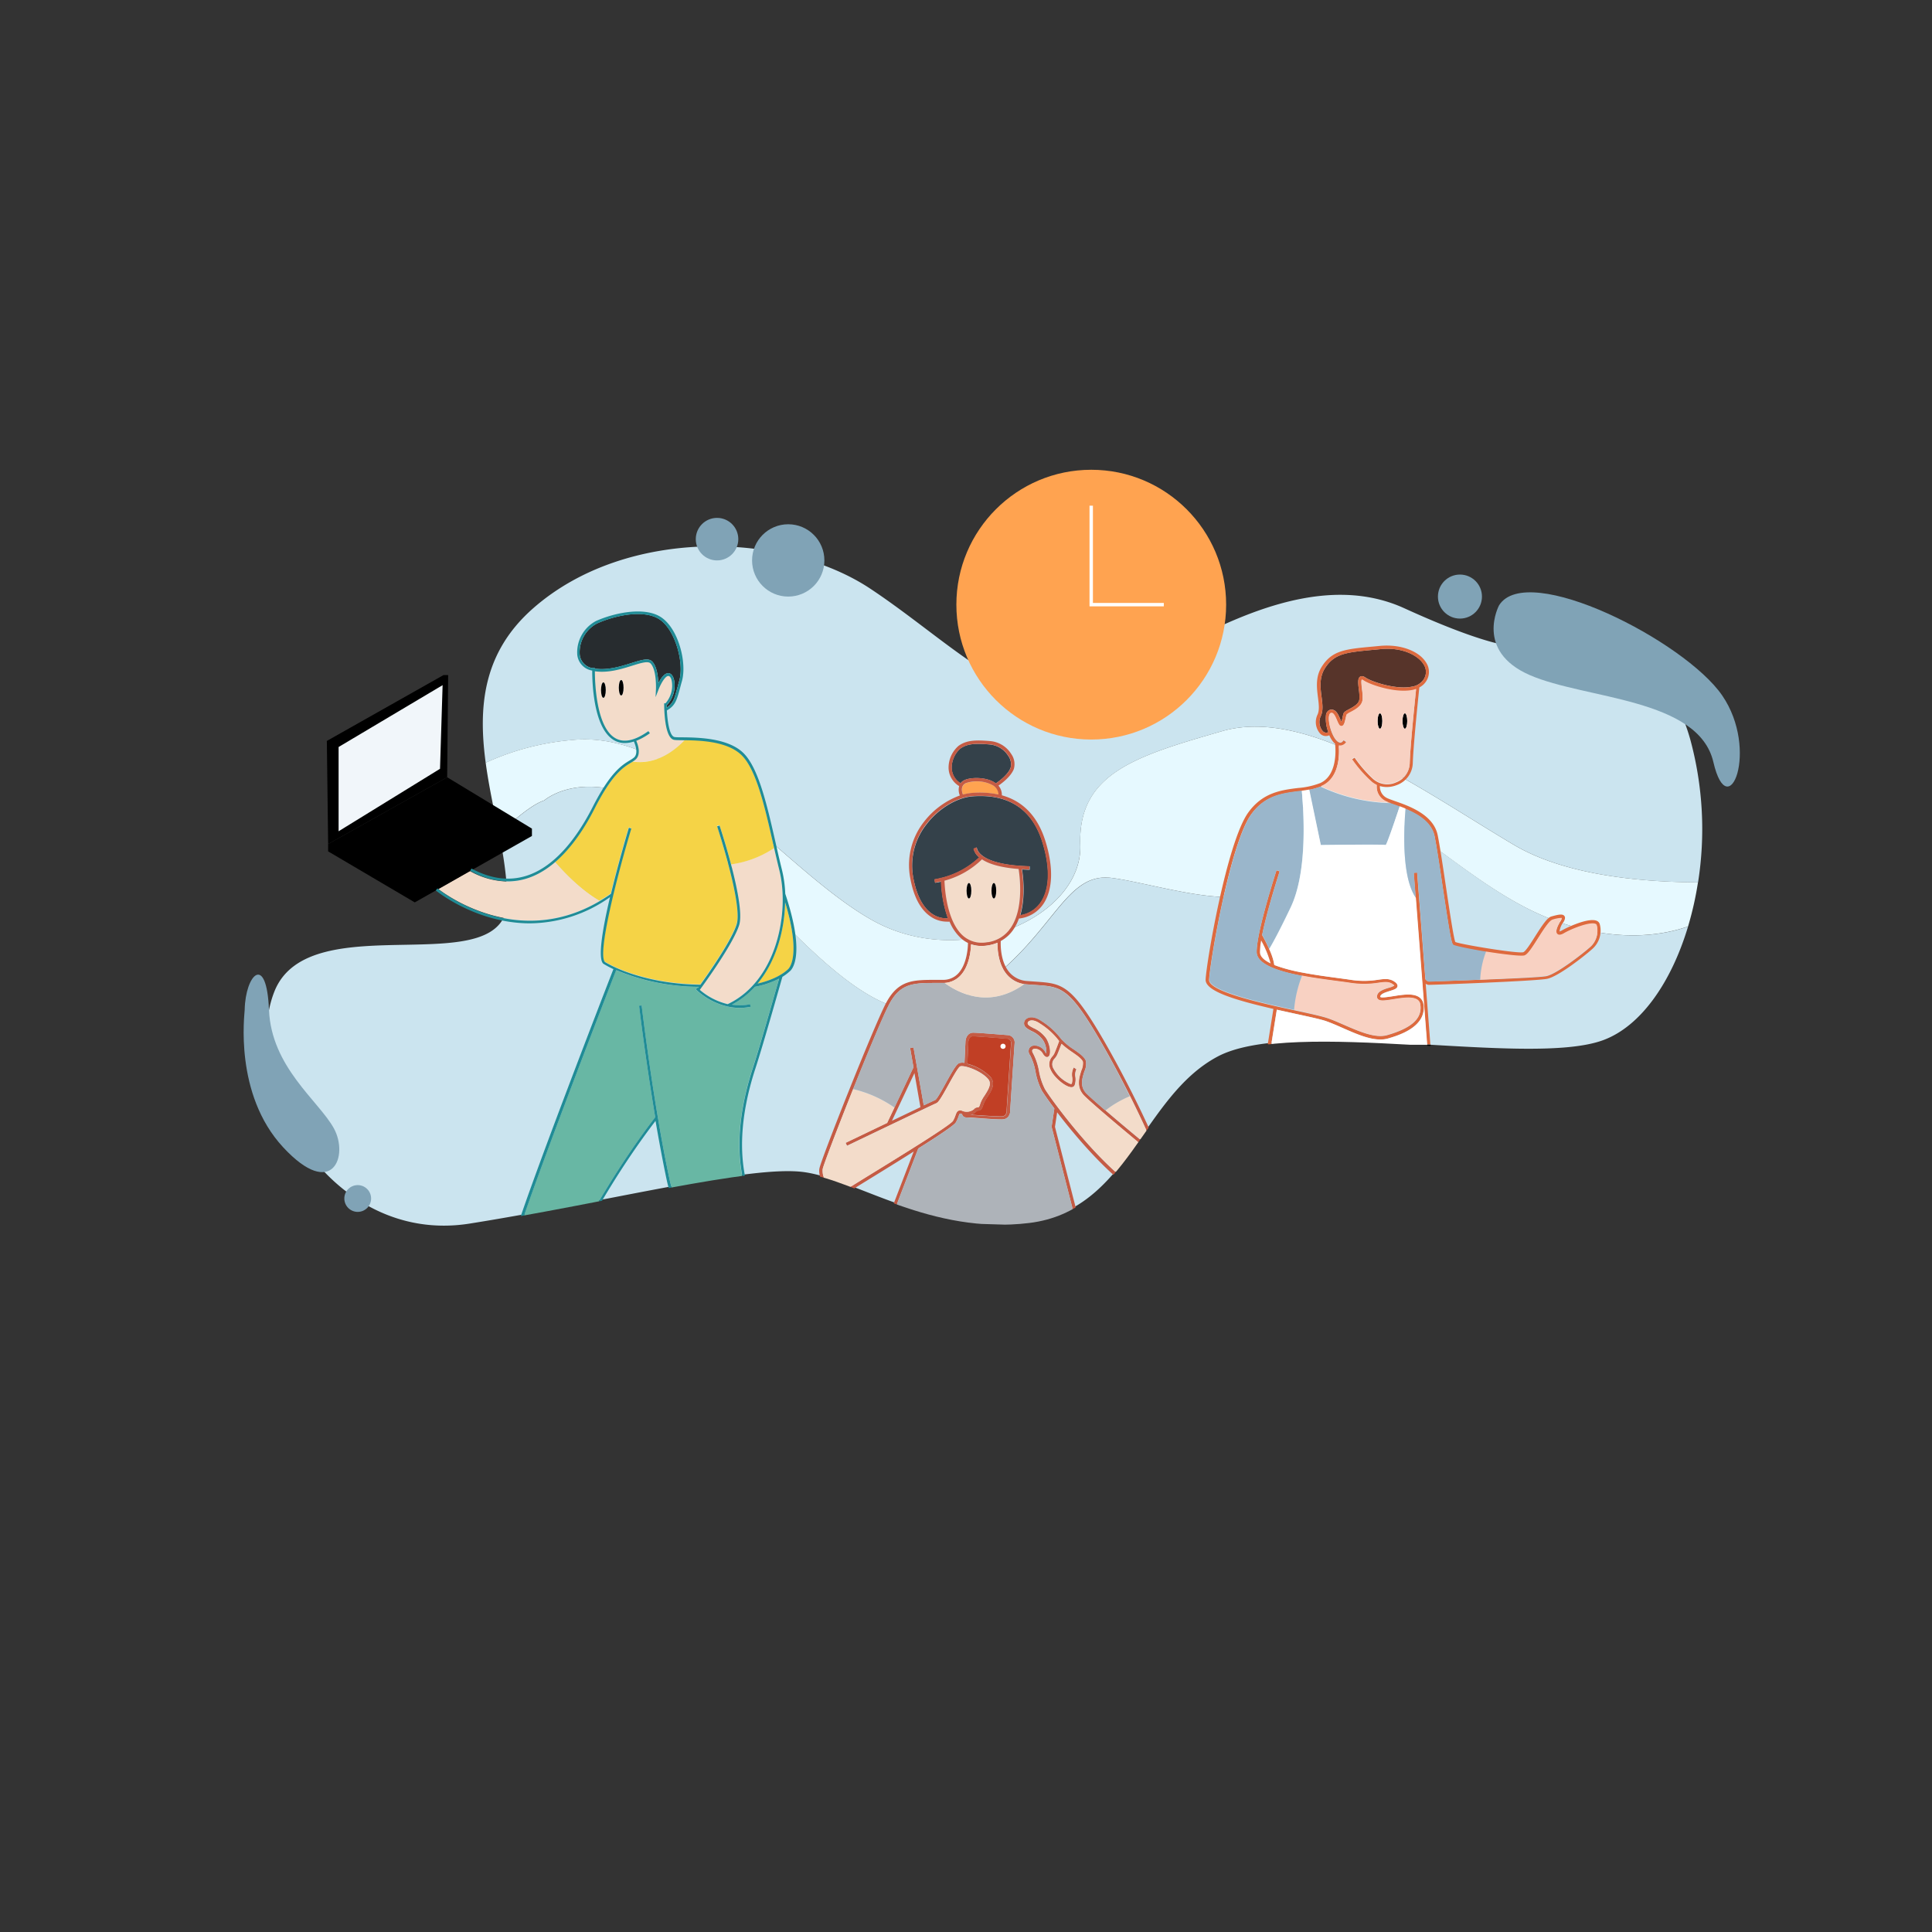 <svg id="Layer_1" data-name="Layer 1" xmlns="http://www.w3.org/2000/svg" xmlns:xlink="http://www.w3.org/1999/xlink" viewBox="0 0 566.93 566.93"><rect x="0" y="0" width="566.93" height="566.93" fill="#333333" stroke="none"/><defs><style>.cls-1,.cls-25{fill:none;}.cls-2{opacity:0.35;}.cls-3{clip-path:url(#clip-path);}.cls-4{fill:#ff7900;}.cls-5{fill:#cbe4ef;}.cls-6{fill:#e6f9ff;}.cls-7{fill:#f3dcca;}.cls-8{fill:#f5d346;}.cls-9{fill:#80a3b6;}.cls-10{clip-path:url(#clip-path-2);}.cls-11{fill:#f1f6fa;}.cls-12{fill:#68b7a4;}.cls-13{fill:#fff;}.cls-14{fill:#272c2f;}.cls-15{fill:#208c96;}.cls-16{fill:#57342a;}.cls-17{fill:#de6a3e;}.cls-18{fill:#f8d1c2;}.cls-19{fill:#9ab6cb;}.cls-20{fill:#34414a;}.cls-21{fill:#c13f25;}.cls-22{fill:#ffa350;}.cls-23{fill:#c55b44;}.cls-24{fill:#aeb3b9;}.cls-25{stroke:#fff;stroke-miterlimit:10;}</style><clipPath id="clip-path"><rect class="cls-1" y="587.19" width="130.57" height="566.93"/></clipPath><clipPath id="clip-path-2"><path class="cls-1" d="M448.17,189.82S485.11,178.6,496,217.25c10.41,37-3.55,80.15-25.49,88.3s-91-7-113.24,4.86-26.21,44.91-55.21,48.46-50.5-12.37-66-14.57-57,8.5-98.2,15.09-67.68-41.57-57.35-68,37-16.34,15.24-31.43c-65.15-45.14,28.9-58.17,60.76-81.12,29.76-21.43,74-22.26,98.85-5.81s45.17,39.52,66.46,29.92,58.79-38.47,90.33-24.12S448.17,189.82,448.17,189.82Z"/></clipPath></defs><title>gambar</title><g class="cls-2"><g class="cls-3"><path class="cls-4" d="M9.87,698.68l-1.52-.27A70.6,70.6,0,0,1-27.8,680.08a70.2,70.2,0,0,1-20.35-36.23A70.6,70.6,0,0,1,59.09,569.56,70.14,70.14,0,0,1,89.86,614a70.82,70.82,0,0,1,1.55,17.89l0,.34a12.3,12.3,0,0,1-.86,3.82l-.42,1.06-1-.56a53.93,53.93,0,0,0-21.42-6.68l-.91-.09v-.91a45.93,45.93,0,0,0-75.5-35.1A45.93,45.93,0,0,0,8.12,673l.87.25-.17.89a54,54,0,0,0,.68,23ZM21,560.28A68.7,68.7,0,0,0-46.2,643.42a68.4,68.4,0,0,0,53.4,52.72,55.9,55.9,0,0,1-.51-21.44,47.94,47.94,0,1,1,62.08-46.77A55.85,55.85,0,0,1,89,634.2a10.23,10.23,0,0,0,.35-2.11l0-.31a68.82,68.82,0,0,0-1.51-17.38A68.15,68.15,0,0,0,58,571.24,68.14,68.14,0,0,0,21,560.28Z"/></g></g><path class="cls-5" d="M455.56,269.86c-26.93-10.26-48.56-38.92-66-34.5s-22.44,3.61-19.36,19.54-30.49,4.41-44,2.72-16.7,16-37.31,31.22-34.07,9.67-71.38-31.22-57.78-22.74-57.78-22.74c-3.15,1-8.07,4.92-13.31,9.81a114.36,114.36,0,0,1,2.52,18.69c.71,26.49-58.13,1.25-68.46,27.67s16.13,74.56,57.35,68,82.66-17.29,98.2-15.09,37,18.12,66,14.57,33-36.57,55.21-48.46,91.3,3.29,113.24-4.86c11-4.07,19.94-16.9,24.87-33.34C488.8,274.19,474.68,277.15,455.56,269.86Z"/><path class="cls-5" d="M256,270.05c26.61,14.91,61.7-1.06,61-22.12s16.45-26.12,41.62-33.38,58.31,17.18,85.66,33.38c14.91,8.84,37,10.92,54,11a100.22,100.22,0,0,0-2.3-42c-10.89-38.65-47.83-27.44-47.83-27.44s-4.52,3.39-36.06-11-69,14.52-90.33,24.12-41.62-13.47-66.46-29.92-71.3-18.39-98.85,5.81c-14.93,13.11-16.1,29.15-13.93,45.32a76.52,76.52,0,0,1,25.4-6.66C200.36,213.93,229.4,255.15,256,270.05Z"/><path class="cls-6" d="M444.26,247.93c-27.34-16.2-60.49-40.64-85.66-33.38S316.26,226.87,317,247.93s-34.37,37-61,22.12-55.65-56.13-88.08-52.91a76.52,76.52,0,0,0-25.4,6.66c.94,7,2.51,14.05,3.86,20.88,5.24-4.88,10.15-8.81,13.31-9.81,0,0,20.47-18.15,57.78,22.74s50.77,46.47,71.38,31.22,23.76-32.91,37.31-31.22,47.12,13.21,44-2.72,1.94-15.12,19.36-19.54,39,24.24,66,34.5c19.12,7.29,33.24,4.32,39.83,2a96.7,96.7,0,0,0,2.91-12.94C481.28,258.85,459.17,256.77,444.26,247.93Z"/><path class="cls-1" d="M138.25,254.91l-.36.66h0l.79-.45Z"/><ellipse class="cls-1" cx="182.28" cy="201.81" rx="0.69" ry="2.26"/><path class="cls-1" d="M128.33,260.6l-.48.58.1.08.71-.4Z"/><ellipse class="cls-1" cx="177.06" cy="202.5" rx="0.69" ry="2.26"/><path class="cls-1" d="M235.95,386.65l.12-.18-.1-.19c-.11-.21-11.22-21.49-16-36-3.46-10.38-2.87-22.81,1.76-36.93,2.2-6.71,7.36-25,7.86-26.71a13.46,13.46,0,0,0,2.06-1.53c.21-.14,5.19-3.59-1.22-22.85h0a35.45,35.45,0,0,0-1-7.13c-.64-2.57-1.27-5.32-1.87-8-2.43-10.7-4.95-21.77-9.4-26.15s-13.14-4.57-17.75-4.62c-1.07,0-1.91,0-2.42-.08-1.45-.17-2.12-4.28-2.3-7.81,2.47-1.41,2.92-3,3.91-6.74.15-.58.32-1.21.52-1.91,1.48-5.34-1-15.18-6-18.61-4.52-3.15-13.13-1.67-19.2,1a10.42,10.42,0,0,0-5.53,9.87,5.24,5.24,0,0,0,4.39,4.7c0,3.56.36,17.2,6.58,20.53a6.19,6.19,0,0,0,3,.73,8.72,8.72,0,0,0,2.65-.45c.39.87,1.4,3.53,0,4.73a10.39,10.39,0,0,1-1.24.83c-2.25,1.37-5.66,3.43-10.88,13.7-3.89,7.64-10.42,17.34-19.48,20.16-4.95,1.55-10.21.88-15.63-1.94l-.79.45A23.28,23.28,0,0,0,149,258.63a18.63,18.63,0,0,0,5.58-.85c9.31-2.91,16-12.77,19.92-20.54,5.12-10.07,8.42-12.07,10.6-13.4a11,11,0,0,0,1.33-.89c1.82-1.52.74-4.51.27-5.56a18.73,18.73,0,0,0,4-2.23l-.44-.61c-3.86,2.75-7.06,3.48-9.52,2.16-5.71-3-6.17-16.1-6.18-19.73,3.9.56,7.78-.64,10.93-1.63,2.5-.78,4.66-1.46,5.41-.67,1.84,1.93,1.59,7.51,1.59,7.57l-.11,2.32.84-2.17c.73-1.88,2.16-4.39,3.1-4,.36.13.67.7.82,1.53a7.84,7.84,0,0,1-1.85,6.45h-.39c0,1.06,0,10.38,3,10.74.55.07,1.41.08,2.5.09,4.51.05,12.9.15,17.23,4.41s6.79,15.19,9.2,25.78c.61,2.67,1.23,5.43,1.87,8,3,12.1-.6,32.38-15.16,39.27a19.57,19.57,0,0,1-8.19-4.2c1.64-2.24,9.82-13.55,11.55-19,1.9-6-5.43-28.29-5.75-29.23l-.72.24c.08.23,7.57,23,5.74,28.77-1.48,4.68-8,14.08-10.64,17.71-18.1-.24-28-6.64-28-6.66-2.3-2.2,3.36-24.63,7.73-39.17l-.72-.22c-.55,1.82-3.13,10.53-5.25,19.37-24.69,17.42-47.67,1-50.61-1.32l-.71.4c1.11.89,12.39,9.58,27.58,9.58A41.1,41.1,0,0,0,179,263.26c-2.12,9-3.66,17.89-2,19.51a25.91,25.91,0,0,0,3,1.61c-1.95,5-26.4,68.07-29.19,78.87-2.89,11.18-5.44,22.5-5.46,22.61l-.06.26.23.14a14,14,0,0,0,1.28.66l-2.9,8.62c-3.39-.69-21.86-4.28-24.52-1.06a1,1,0,0,0-.19,1c1.18,3.78,28,11.45,31,12.31l.36.1,5.83-19.19a15.19,15.19,0,0,0,1.85-.3l.19,0,.07-.18c.13-.32,13.06-32.12,33.87-59.3,1,5.76,2.08,11.68,3.26,17.24,4.8,22.52,29.62,45.54,29.87,45.78l.09.08h.12a9.45,9.45,0,0,0,1,.05,9.24,9.24,0,0,0,1-.05l5.14,7c-2.24,2.78-11,13.92-9.75,16.26a1,1,0,0,0,1,.52h.22c4.69-.48,19.19-14.39,19.81-15l.25-.24-9.93-12.06A12.51,12.51,0,0,0,235.95,386.65Z"/><ellipse class="cls-1" cx="177.06" cy="202.5" rx="0.69" ry="2.26"/><ellipse class="cls-1" cx="182.28" cy="201.81" rx="0.69" ry="2.26"/><path class="cls-7" d="M200.95,217.14h-.58c-1.09,0-1.95,0-2.5-.09-3-.36-3-9.67-3-10.74h.39a7.84,7.84,0,0,0,1.85-6.45c-.15-.83-.46-1.4-.82-1.53-.94-.34-2.37,2.17-3.1,4l-.84,2.17.11-2.32c0-.06.25-5.64-1.59-7.57-.75-.79-2.91-.11-5.41.67-3.14,1-7,2.19-10.93,1.63,0,3.63.47,16.68,6.18,19.73,2.46,1.31,5.66.59,9.52-2.16l.44.61a18.73,18.73,0,0,1-4,2.23c.46,1.06,1.55,4-.27,5.56a7.55,7.55,0,0,1-.77.54C189.09,224,194.86,223.51,200.95,217.14Zm-23.89-12.38c-.38,0-.69-1-.69-2.26s.31-2.26.69-2.26.69,1,.69,2.26S177.44,204.76,177.06,204.76Zm5.22-.69c-.38,0-.69-1-.69-2.26s.31-2.26.69-2.26.69,1,.69,2.26S182.66,204.07,182.28,204.07Z"/><path class="cls-1" d="M210.41,242.36c0,.11,1.75,5.32,3.35,11.38l.76-.1c-1.56-5.95-3.25-11.08-3.4-11.52Z"/><path class="cls-7" d="M216.87,271.36c-1.73,5.48-9.9,16.79-11.55,19a19.57,19.57,0,0,0,8.19,4.2c14.56-6.88,18.17-27.17,15.16-39.27-.52-2.08-1-4.28-1.52-6.46a30,30,0,0,1-12.63,4.78C216.29,260.38,217.88,268.16,216.87,271.36Z"/><path class="cls-1" d="M184.51,242.79c-.55,1.82-3.13,10.53-5.25,19.37-1.12.79-2.24,1.49-3.35,2.15a26.81,26.81,0,0,0,3.25,1.61c1.66-7.42,4-16,6.07-22.91Z"/><path class="cls-8" d="M210.41,242.36l.72-.24c.15.44,1.84,5.58,3.4,11.52a30,30,0,0,0,12.63-4.78l-.35-1.54c-2.41-10.6-4.9-21.56-9.2-25.78s-12-4.34-16.65-4.4c-6.09,6.37-11.85,6.87-15.32,6.34l-.56.35c-2.18,1.32-5.47,3.32-10.6,13.4-2.65,5.21-6.53,11.35-11.6,15.72,3.11,3.6,7.78,8.33,13,11.36,1.11-.66,2.23-1.36,3.35-2.15,2.12-8.85,4.7-17.56,5.25-19.37l.72.22c-2.06,6.87-4.41,15.49-6.07,22.91-1.86,8.3-2.87,15.1-1.65,16.26,0,0,9.91,6.43,28,6.66,2.61-3.63,9.16-13,10.64-17.71,1-3-.64-10.72-2.4-17.39C212.16,247.69,210.45,242.47,210.41,242.36Z"/><path class="cls-7" d="M162.87,253a23.71,23.71,0,0,1-8.33,4.82,18.63,18.63,0,0,1-5.58.85,23.28,23.28,0,0,1-11.07-3.06l-9.24,5.28c2.81,2.17,23.87,17.24,47.26,3.47C170.65,261.28,166,256.56,162.87,253Z"/><path class="cls-9" d="M439.9,177.61s-7.26,13.4,9,20.49,49.52,6.73,53.88,25.54,13.55-3.6,2.58-19.57S448.13,164.55,439.9,177.61Z"/><circle class="cls-9" cx="428.41" cy="175.06" r="6.46"/><circle class="cls-9" cx="231.3" cy="164.45" r="10.61"/><circle class="cls-9" cx="210.41" cy="158.21" r="6.24"/><path class="cls-9" d="M71.8,296.34c0,1.12-3.23,24.67,11.29,40.32s19.36,2.46,14.84-5.63-18.31-17.91-19-34.7S72,285.93,71.8,296.34Z"/><circle class="cls-9" cx="104.97" cy="351.69" r="3.93"/><g class="cls-10"><polygon points="96.29 247.67 131.22 228.08 156.09 243.15 156.09 245.31 121.71 264.8 96.29 249.83 96.29 247.67"/><polygon points="131.22 228.08 131.51 198.1 130.13 198.1 95.91 217.42 96.29 247.67 131.22 228.08"/><polygon class="cls-11" points="99.36 219.2 99.36 243.93 129.12 225.6 129.88 201.05 99.36 219.2"/><path class="cls-12" d="M235.19,386.42c-1.15-2.22-11.39-22.1-16-35.89-3.51-10.54-2.92-23.12,1.76-37.4,2-6.15,6.53-22,7.64-25.94a25.71,25.71,0,0,1-7.12,2.4,24.59,24.59,0,0,1-6.73,5.24,15.43,15.43,0,0,0,5.33-.12l.15.74a16,16,0,0,1-6.62-.05l-.05,0,0,0a20.23,20.23,0,0,1-9.42-5.07l.55-.52.09.09.22-.3a63.47,63.47,0,0,1-24.21-4.9c-2,5.26-26.38,68-29.15,78.75-2.64,10.2-5,20.53-5.4,22.32,1.12.62,6.17,3.13,11.73,1.94,1.1-2.67,14-33.54,34.32-59.85-2.88-17.08-4.71-32.51-4.73-32.72l.75-.09c0,.28,3.38,28.52,8.16,50.91,4.61,21.59,27.89,43.74,29.55,45.29C231.11,391.67,234.52,387.35,235.19,386.42Z"/><path class="cls-13" d="M147.56,387.23l-3.09,9.19-.33-.07c-6-1.24-22-3.92-24.12-1.38a.26.26,0,0,0-.05.27c.79,2.54,18.32,8.35,30.14,11.71l5.53-18.2-.8,0A19.1,19.1,0,0,1,147.56,387.23Z"/><path class="cls-1" d="M228.59,391.83l5.25,7.12-.18.23c-4.56,5.63-10.63,14.21-9.86,15.65.06.11.22.15.48.12,4.11-.42,17.13-12.65,19.11-14.53L234,388.94A11.26,11.26,0,0,1,228.59,391.83Z"/><path class="cls-8" d="M230.39,264.8c-.17,8.16-2.63,17.27-8.09,23.84,1.92-.43,6.1-1.61,8.84-4.12C231.23,284.46,235.44,281.33,230.39,264.8Z"/><path class="cls-14" d="M198.84,201.56c.15-.58.32-1.22.52-1.92,1.4-5.07-1.11-14.61-5.69-17.8-4.29-3-12.58-1.52-18.47,1.1a9.59,9.59,0,0,0-5.09,9.09,4.47,4.47,0,0,0,3.65,4V196l.75,0s0,.08,0,.19c3.77.58,7.6-.62,10.7-1.59s5.1-1.6,6.18-.47c1.37,1.43,1.72,4.43,1.8,6.36.77-1.5,2-3.34,3.33-2.87.64.23,1.11,1,1.32,2.11a8.46,8.46,0,0,1-2.22,7.28c0,.21,0,.42,0,.63C197.54,206.45,197.9,205.08,198.84,201.56Z"/><ellipse cx="177.06" cy="202.5" rx="0.69" ry="2.26"/><ellipse cx="182.28" cy="201.81" rx="0.69" ry="2.26"/><path class="cls-15" d="M235.95,386.65l.12-.18-.1-.19c-.11-.21-11.22-21.49-16-36-3.46-10.38-2.87-22.81,1.76-36.93,2.2-6.71,7.36-25,7.86-26.71a13.46,13.46,0,0,0,2.06-1.53c.21-.14,5.19-3.59-1.22-22.85h0a35.45,35.45,0,0,0-1-7.13c-.64-2.57-1.27-5.32-1.87-8-2.43-10.7-4.95-21.77-9.4-26.15s-13.14-4.57-17.75-4.62c-1.07,0-1.91,0-2.42-.08-1.45-.17-2.12-4.28-2.3-7.81,2.47-1.41,2.92-3,3.91-6.74.15-.58.32-1.21.52-1.91,1.48-5.34-1-15.18-6-18.61-4.52-3.15-13.13-1.67-19.2,1a10.42,10.42,0,0,0-5.53,9.87,5.24,5.24,0,0,0,4.39,4.7c0,3.56.36,17.2,6.58,20.53a6.19,6.19,0,0,0,3,.73,8.72,8.72,0,0,0,2.65-.45c.39.87,1.4,3.53,0,4.73a10.39,10.39,0,0,1-1.24.83c-2.25,1.37-5.66,3.43-10.88,13.7-3.89,7.64-10.42,17.34-19.48,20.16-5.08,1.59-10.48.86-16.07-2.15l-.36.66A23.28,23.28,0,0,0,149,258.63a18.63,18.63,0,0,0,5.58-.85c9.31-2.91,16-12.77,19.92-20.54,5.12-10.07,8.42-12.07,10.6-13.4a11,11,0,0,0,1.33-.89c1.82-1.52.74-4.51.27-5.56a18.73,18.73,0,0,0,4-2.23l-.44-.61c-3.86,2.75-7.06,3.48-9.52,2.16-5.71-3-6.17-16.1-6.18-19.73,3.9.56,7.78-.64,10.93-1.63,2.5-.78,4.66-1.46,5.41-.67,1.84,1.93,1.59,7.51,1.59,7.57l-.11,2.32.84-2.17c.73-1.88,2.16-4.39,3.1-4,.36.13.67.7.82,1.53a7.84,7.84,0,0,1-1.85,6.45h-.39c0,1.06,0,10.38,3,10.74.55.07,1.41.08,2.5.09,4.51.05,12.9.15,17.23,4.41s6.79,15.19,9.2,25.78c.61,2.67,1.23,5.43,1.87,8,3,12.1-.6,32.38-15.16,39.27a19.57,19.57,0,0,1-8.19-4.2c1.64-2.24,9.82-13.55,11.55-19,1.9-6-5.43-28.29-5.75-29.23l-.72.24c.08.23,7.57,23,5.74,28.77-1.48,4.68-8,14.08-10.64,17.71-18.1-.24-28-6.64-28-6.66-2.3-2.2,3.36-24.63,7.73-39.17l-.72-.22c-.55,1.82-3.13,10.53-5.25,19.37-26.32,18.56-50.69-1.37-50.93-1.57l-.48.58c.17.14,11.79,9.66,27.67,9.66A41.1,41.1,0,0,0,179,263.26c-2.12,9-3.66,17.89-2,19.51a25.91,25.91,0,0,0,3,1.61c-1.95,5-26.4,68.07-29.19,78.87-2.89,11.18-5.44,22.5-5.46,22.61l-.06.26.23.14a14,14,0,0,0,1.28.66l-2.9,8.62c-3.39-.69-21.86-4.28-24.52-1.06a1,1,0,0,0-.19,1c1.18,3.78,28,11.45,31,12.31l.36.1,5.83-19.19a15.19,15.19,0,0,0,1.85-.3l.19,0,.07-.18c.13-.32,13.06-32.12,33.87-59.3,1,5.76,2.08,11.68,3.26,17.24,4.8,22.52,29.62,45.54,29.87,45.78l.09.08h.12a9.45,9.45,0,0,0,1,.05,9.24,9.24,0,0,0,1-.05l5.14,7c-2.24,2.78-11,13.92-9.75,16.26a1,1,0,0,0,1,.52h.22c4.69-.48,19.19-14.39,19.81-15l.25-.24-9.93-12.06A12.51,12.51,0,0,0,235.95,386.65ZM195.61,207a8.46,8.46,0,0,0,2.22-7.28c-.21-1.13-.67-1.88-1.32-2.11-1.32-.46-2.56,1.38-3.33,2.87-.08-1.93-.43-4.92-1.8-6.36-1.08-1.13-3.22-.46-6.18.47s-6.93,2.16-10.7,1.59c0-.11,0-.18,0-.19l-.75,0v.06a4.47,4.47,0,0,1-3.65-4,9.59,9.59,0,0,1,5.09-9.09c5.89-2.62,14.18-4.08,18.47-1.1,4.58,3.19,7.09,12.73,5.69,17.8-.19.7-.36,1.34-.52,1.92-.93,3.52-1.3,4.89-3.21,6.08C195.62,207.43,195.61,207.22,195.61,207Zm34.78,57.79c5,16.53.84,19.66.75,19.72-2.74,2.5-6.92,3.68-8.84,4.12C227.76,282.08,230.22,273,230.39,264.8ZM150.12,406.95c-11.82-3.36-29.35-9.16-30.14-11.71A.26.26,0,0,1,120,395c2.1-2.53,18.12.14,24.12,1.38l.33.07,3.09-9.19a19.1,19.1,0,0,0,7.29,1.53l.8,0ZM226,391.23c-1.66-1.56-24.95-23.7-29.55-45.29-4.78-22.39-8.12-50.63-8.16-50.91l-.75.09c0,.21,1.86,15.64,4.73,32.72C172,354.14,159.05,385,158,387.69c-5.56,1.19-10.6-1.32-11.73-1.94.41-1.79,2.76-12.11,5.4-22.32,2.77-10.73,27.11-73.49,29.15-78.75a63.47,63.47,0,0,0,24.21,4.9l-.22.3-.09-.09-.55.52a20.23,20.23,0,0,0,9.42,5.07l0,0,.05,0a16,16,0,0,0,6.62.05l-.15-.74a15.43,15.43,0,0,1-5.33.12,24.59,24.59,0,0,0,6.73-5.24,25.71,25.71,0,0,0,7.12-2.4C227.49,291.1,223,307,221,313.13c-4.68,14.28-5.27,26.86-1.76,37.4,4.6,13.79,14.84,33.67,16,35.89C234.52,387.35,231.11,391.67,226,391.23Zm17.4,9.18c-2,1.88-15,14.11-19.11,14.53-.26,0-.43,0-.48-.12-.78-1.44,5.29-10,9.86-15.65l.18-.23-5.25-7.12a11.26,11.26,0,0,0,5.37-2.88Z"/><path class="cls-13" d="M369.71,279.4c0,1.31,1.23,2.4,3.15,3.32a29.83,29.83,0,0,0-2.79-6.78A20.77,20.77,0,0,0,369.71,279.4Z"/><path class="cls-16" d="M417.7,199.47a4,4,0,0,0,.05-4.53c-1.57-2.58-6.18-5.09-12.59-4.46l-2.23.21c-7.8.72-11.36,1.05-14.12,5.38-1.75,2.74-1.36,5.79-1,8.47.26,2,.5,3.89-.16,5.43a4.13,4.13,0,0,0,.51,4.58,1.37,1.37,0,0,0,1.61.3l.17.33a10.8,10.8,0,0,1-.83-5.42,1.81,1.81,0,0,1,1-1.4,1.61,1.61,0,0,1,1.27,0c.94.38,1.45,1.59,1.9,2.67.12.29.24.57.35.79.13-.39.27-1,.35-1.39a9.42,9.42,0,0,1,.28-1.09c.17-.46.75-.77,1.62-1.23,1.19-.64,2.82-1.5,3-2.79a13.09,13.09,0,0,0-.14-3c-.21-1.84-.38-3.29.4-3.77.6-.37,1.34.12,1.58.29,1.88,1.27,9,3.6,13.57,2.66A5.06,5.06,0,0,0,417.7,199.47Z"/><polygon points="418.95 308.32 419.92 308.24 419.78 306.5 418.81 306.5 418.95 308.32"/><path class="cls-17" d="M419.21,289c1.29,0,31.74-1.1,34.85-1.79,3.31-.73,10.82-6.63,13-8.58a7.19,7.19,0,0,0,2.41-7.31,1.49,1.49,0,0,0-.89-1.1c-2.33-1.05-8.52,1.81-10.07,2.71a4.82,4.82,0,0,1-.88.41,5.65,5.65,0,0,1,1.13-2.72c.32-.52.71-1.28.3-1.83-.53-.71-1.79-.41-3.82.14-1.19.32-2.66,2.52-4.76,5.83-1.26,2-2.82,4.45-3.49,4.66-1.53.48-18.42-2.3-19.94-3-.48-1.06-1.77-9.65-2.8-16.57-.87-5.84-1.78-11.87-2.37-14.78-1.23-6-8.33-8.54-12.56-10-.83-.3-1.55-.55-2.07-.78a3.72,3.72,0,0,1-2.33-3.63,7.28,7.28,0,0,0,2,.29,8.05,8.05,0,0,0,3.05-.61,7.08,7.08,0,0,0,4.6-6.32c.13-4.76,1.39-17.17,1.81-21.25l.11-1.05a5.12,5.12,0,0,0,1.94-1.71,5,5,0,0,0,.07-5.56c-2.1-3.47-7.66-5.48-13.51-4.92l-2.23.21c-7.88.73-11.84,1.1-14.85,5.82-1.94,3-1.52,6.27-1.16,9.12.25,1.95.46,3.63-.09,4.93a5.1,5.1,0,0,0,.74,5.67,2.32,2.32,0,0,0,2.67.48,7.86,7.86,0,0,0,1.21,2,4.75,4.75,0,0,0,.49.48c0,.13,1.2,9-4.32,11.53a22.65,22.65,0,0,1-6.57,1.46c-4.85.61-10.36,1.29-14.61,7.23-6.19,8.64-12.17,43.26-12.49,48.95-.19,3.38,8.4,6,19.89,8.65l-1.65,10.34,1,.15,1.64-10.28c1.81.41,3.69.82,5.62,1.24,3.92.85,7.31,1.58,8.83,2.12s3.14,1.25,4.86,2c3.79,1.67,7.69,3.39,11.07,3.39a8.16,8.16,0,0,0,2.27-.3c2.81-.81,11.35-3.28,10.39-10a3,3,0,0,0-1.18-2.06c-1.78-1.31-5-.79-7.86-.34-1.28.2-3.41.55-3.65.18,0-.86,1.56-1.33,2.79-1.71s2.15-.66,2.27-1.39c.1-.58-.4-1-.79-1.29-1.5-1.09-3-.89-5-.62a25.31,25.31,0,0,1-8,0c-1-.16-2.32-.33-3.73-.52-5.3-.7-13.64-1.81-18.64-3.82-.26-2.8-3-7.79-3.55-8.74,1.5-7.47,5.1-18.58,5.14-18.72l-.92-.3c-.24.74-5.89,18.17-5.83,24,.06,5.43,14.27,7.31,23.68,8.55,1.41.19,2.67.35,3.71.51a26.58,26.58,0,0,0,8.31,0c1.93-.27,3.11-.43,4.3.44a4.64,4.64,0,0,1,.4.34,5.66,5.66,0,0,1-1.6.64c-1.53.47-3.44,1.06-3.48,2.61a1,1,0,0,0,.34.8c.66.57,2,.39,4.44,0s5.68-.91,7.14.16a2,2,0,0,1,.8,1.42c.58,4-2.5,6.82-9.7,8.9-3.49,1-8.16-1.05-12.68-3-1.73-.76-3.36-1.48-4.93-2s-4.83-1.26-9-2.15c-9.68-2.09-25.89-5.6-25.69-9.1.32-5.64,6.22-39.94,12.31-48.44,4-5.59,9.06-6.22,13.94-6.83a23.33,23.33,0,0,0,6.86-1.54c5.3-2.43,5.14-9.59,4.95-11.85a1.79,1.79,0,0,0,.43.06h.14a2.14,2.14,0,0,0,1.63-1.12l-.39-.29-.42-.24c-.34.53-.67.66-.89.68-.48,0-1-.4-1.29-.76-1.33-1.49-2.44-5.34-2.05-7.1a1,1,0,0,1,.43-.72.64.64,0,0,1,.53,0c.56.23,1,1.34,1.37,2.15a8.17,8.17,0,0,0,.59,1.22.78.78,0,0,0,.8.43c.62-.12.84-1,1.15-2.41.09-.4.17-.77.23-.94a5.23,5.23,0,0,1,1.17-.73c1.37-.73,3.25-1.73,3.52-3.49a13.57,13.57,0,0,0-.14-3.22c-.11-1-.3-2.58-.08-2.82,0,0,.14,0,.56.26,1.89,1.27,9.24,3.83,14.3,2.81a8.63,8.63,0,0,0,1.09-.31l-.05.51c-.42,4.09-1.69,16.52-1.82,21.32a6.13,6.13,0,0,1-4,5.45,6.26,6.26,0,0,1-6.73-1,37.42,37.42,0,0,1-5.43-6.26l-.82.51a37.5,37.5,0,0,0,5.58,6.45,6.31,6.31,0,0,0,1.73,1.17,4.74,4.74,0,0,0,2.89,4.87c.56.24,1.29.5,2.14.81,4,1.44,10.82,3.86,11.94,9.33.59,2.88,1.49,8.9,2.36,14.73,2.08,13.9,2.61,16.79,3.14,17.18,1,.74,18.89,3.76,20.85,3.14,1-.31,2.15-2.12,4-5.07,1.46-2.3,3.27-5.17,4.22-5.42a9.37,9.37,0,0,1,2.75-.52s0,.19-.33.77c-.86,1.38-1.73,3.17-1,3.9.54.55,1.44.13,2.07-.24,2.26-1.32,7.59-3.38,9.18-2.67a.53.53,0,0,1,.34.41,6.22,6.22,0,0,1-2.1,6.4c-2.41,2.12-9.7,7.72-12.61,8.36S419.49,288,419.26,288a1.68,1.68,0,0,1-1-.68l-2.42-31.3-1,.07,3.89,50.37h1l-1.37-17.78A2.11,2.11,0,0,0,419.21,289Zm-49.5-9.6a20.77,20.77,0,0,1,.36-3.46,29.83,29.83,0,0,1,2.79,6.78C370.94,281.8,369.72,280.71,369.71,279.4Zm44.57-77.89c-4.6.94-11.68-1.39-13.57-2.66-.24-.16-1-.66-1.58-.29-.78.48-.61,1.93-.4,3.77a13.09,13.09,0,0,1,.14,3c-.2,1.28-1.83,2.15-3,2.79-.87.46-1.44.77-1.62,1.23a9.42,9.42,0,0,0-.28,1.09c-.08.38-.22,1-.35,1.39-.11-.22-.23-.5-.35-.79-.45-1.07-1-2.29-1.9-2.67a1.61,1.61,0,0,0-1.27,0,1.81,1.81,0,0,0-1,1.4,10.8,10.8,0,0,0,.83,5.42l-.17-.33a1.37,1.37,0,0,1-1.61-.3,4.13,4.13,0,0,1-.51-4.58c.65-1.54.41-3.43.16-5.43-.34-2.69-.73-5.73,1-8.47,2.76-4.32,6.32-4.65,14.12-5.38l2.23-.21c6.41-.62,11,1.88,12.59,4.46a4,4,0,0,1-.05,4.53A5.06,5.06,0,0,1,414.28,201.51Z"/><ellipse cx="404.94" cy="211.58" rx="0.69" ry="2.26"/><ellipse cx="412.25" cy="211.58" rx="0.69" ry="2.26"/><ellipse class="cls-1" cx="412.25" cy="211.58" rx="0.69" ry="2.26"/><ellipse class="cls-1" cx="404.94" cy="211.58" rx="0.69" ry="2.26"/><path class="cls-18" d="M406.9,235.16a4.74,4.74,0,0,1-2.89-4.87,6.31,6.31,0,0,1-1.73-1.17,37.5,37.5,0,0,1-5.58-6.45l.82-.51a37.42,37.42,0,0,0,5.43,6.26,6.26,6.26,0,0,0,6.73,1,6.13,6.13,0,0,0,4-5.45c.13-4.8,1.4-17.23,1.82-21.32l.05-.51a8.63,8.63,0,0,1-1.09.31c-5.06,1-12.41-1.53-14.3-2.81-.41-.28-.55-.26-.56-.26-.22.24,0,1.85.08,2.82a13.57,13.57,0,0,1,.14,3.22c-.27,1.76-2.15,2.76-3.52,3.49a5.23,5.23,0,0,0-1.17.73c-.06.17-.14.55-.23.94-.31,1.42-.53,2.29-1.15,2.41a.78.78,0,0,1-.8-.43,8.17,8.17,0,0,1-.59-1.22c-.34-.81-.81-1.92-1.37-2.15a.64.64,0,0,0-.53,0,1,1,0,0,0-.43.72c-.39,1.77.72,5.62,2.05,7.1.33.37.81.81,1.29.76.22,0,.55-.15.89-.68l.42.24.39.29a2.14,2.14,0,0,1-1.63,1.12h-.14a1.79,1.79,0,0,1-.43-.06c.19,2.26.35,9.42-4.95,11.85l-.39.16a50.51,50.51,0,0,0,20.53,4.86C407.64,235.47,407.23,235.31,406.9,235.16Zm5.35-25.85c.38,0,.69,1,.69,2.26s-.31,2.26-.69,2.26-.69-1-.69-2.26S411.86,209.32,412.25,209.32Zm-7.31,0c.38,0,.69,1,.69,2.26s-.31,2.26-.69,2.26-.69-1-.69-2.26S404.55,209.32,404.94,209.32Z"/><path class="cls-18" d="M468.56,271.51a.53.53,0,0,0-.34-.41c-1.59-.72-6.92,1.35-9.18,2.67-.63.37-1.53.8-2.07.24-.71-.73.16-2.53,1-3.9.36-.58.33-.77.33-.77a9.37,9.37,0,0,0-2.75.52c-.95.26-2.76,3.12-4.22,5.42-1.86,2.94-3.05,4.76-4,5.07S441,280,436,279.21a25.82,25.82,0,0,0-1.71,8.24c8.59-.37,17.95-.83,19.53-1.18,2.91-.64,10.2-6.24,12.61-8.36A6.22,6.22,0,0,0,468.56,271.51Z"/><path class="cls-1" d="M373.9,283.18c-.26-2.8-3-7.79-3.55-8.74,1.5-7.47,5.1-18.58,5.14-18.72l-.92-.3c-.24.74-5.89,18.17-5.83,24,0,3.6,6.32,5.64,13.3,7,.12-.31.25-.62.38-.93A48,48,0,0,1,373.9,283.18Z"/><path class="cls-1" d="M389.15,299.58c1.53.54,3.14,1.25,4.86,2,3.79,1.67,7.69,3.39,11.07,3.39a8.16,8.16,0,0,0,2.27-.3c2.81-.81,11.35-3.28,10.39-10a3,3,0,0,0-1.18-2.06c-1.78-1.31-5-.79-7.86-.34-1.28.2-3.41.55-3.65.18,0-.86,1.56-1.33,2.79-1.71s2.15-.66,2.27-1.39c.1-.58-.4-1-.79-1.29-1.5-1.09-3-.89-5-.62a25.31,25.31,0,0,1-8,0c-1-.16-2.32-.33-3.73-.52-2.83-.37-6.53-.87-10.12-1.55-.13.31-.26.62-.38.93,3.52.67,7.22,1.16,10.38,1.58,1.41.19,2.67.35,3.71.51a26.58,26.58,0,0,0,8.31,0c1.93-.27,3.11-.43,4.3.44a4.64,4.64,0,0,1,.4.34,5.66,5.66,0,0,1-1.6.64c-1.53.47-3.44,1.06-3.48,2.61a1,1,0,0,0,.34.8c.66.57,2,.39,4.44,0s5.68-.91,7.14.16a2,2,0,0,1,.8,1.42c.58,4-2.5,6.82-9.7,8.9-3.49,1-8.16-1.05-12.68-3-1.73-.76-3.36-1.48-4.93-2s-4.83-1.26-9-2.15l-.81-.18c0,.33,0,.65-.06,1l.67.15C384.24,298.31,387.63,299,389.15,299.58Z"/><path class="cls-18" d="M389.47,298.67c1.56.55,3.2,1.27,4.93,2,4.52,2,9.2,4.05,12.68,3,7.19-2.08,10.27-4.91,9.7-8.9a2,2,0,0,0-.8-1.42c-1.45-1.07-4.6-.57-7.14-.16s-3.78.57-4.44,0a1,1,0,0,1-.34-.8c0-1.55,1.95-2.14,3.48-2.61a5.66,5.66,0,0,0,1.6-.64,4.64,4.64,0,0,0-.4-.34c-1.19-.86-2.36-.7-4.3-.44a26.58,26.58,0,0,1-8.31,0c-1-.16-2.31-.33-3.71-.51-3.16-.42-6.85-.91-10.38-1.58a35.16,35.16,0,0,0-2.33,10l.81.18C384.64,297.41,387.89,298.11,389.47,298.67Z"/><path class="cls-19" d="M382,232l-.89.12c-4.89.61-9.94,1.24-13.94,6.83-6.1,8.5-12,42.8-12.31,48.44-.19,3.41,15.13,6.81,24.88,8.93a35.16,35.16,0,0,1,2.33-10c-7-1.33-13.26-3.37-13.3-7-.06-5.82,5.59-23.25,5.83-24l.92.3c0,.14-3.65,11.24-5.14,18.72.29.51,1.22,2.19,2.06,4.07,1.21-2,3.17-5.65,6.28-12.17C383.38,256.5,382.76,240.63,382,232Z"/><path class="cls-19" d="M406.59,248c.21.24,2.7-7,4.15-11.37L409,236l-1-.34a50.51,50.51,0,0,1-20.53-4.86,16.42,16.42,0,0,1-3.39.93L387.55,248S406.29,247.63,406.59,248Z"/><path class="cls-1" d="M414.92,256.13l.56,7.24a7.92,7.92,0,0,0,1.06,1.23l-.66-8.54Z"/><path class="cls-13" d="M412.45,237.27c-.58-.25-1.16-.47-1.71-.68-1.45,4.33-3.93,11.6-4.15,11.37s-19,0-19,0l-3.39-16.27c-.72.13-1.44.24-2.19.34.79,8.6,1.41,24.47-3.28,34.31-3.11,6.52-5.07,10.15-6.28,12.17a16.86,16.86,0,0,1,1.49,4.67,48,48,0,0,0,8.52,2.27c3.59.68,7.29,1.17,10.12,1.55,1.41.19,2.69.36,3.73.52a25.31,25.31,0,0,0,8,0c2-.28,3.49-.48,5,.62.38.28.88.72.79,1.29-.12.73-1.07,1-2.27,1.39s-2.77.86-2.79,1.71c.24.37,2.38,0,3.65-.18,2.85-.46,6.08-1,7.86.34a3,3,0,0,1,1.18,2.06c1,6.69-7.58,9.16-10.39,10a8.16,8.16,0,0,1-2.27.3c-3.38,0-7.28-1.72-11.07-3.39-1.71-.76-3.33-1.47-4.86-2s-4.91-1.27-8.83-2.12l-.67-.15-4.95-1.09-1.64,10.28h45.76l-3.33-43.13C411.4,257.58,411.85,244.34,412.45,237.27Z"/><path class="cls-19" d="M426.47,277.21c-.53-.39-1.06-3.28-3.14-17.18-.87-5.83-1.77-11.85-2.36-14.73-.84-4.11-4.86-6.49-8.53-8-.59,7.07-1,20.31,3,26.1l-.56-7.24,1-.07.66,8.54a6.09,6.09,0,0,0,1.27.94,6.09,6.09,0,0,1-1.27-.94l1.76,22.76a1.68,1.68,0,0,0,1,.68c.11,0,7.27-.26,15.06-.59a25.82,25.82,0,0,1,1.71-8.24C431.36,278.46,427,277.57,426.47,277.21Z"/><path class="cls-20" d="M274.4,259.06l-.13-1s.75-.11,1.89-.4v-.05h.21a24.58,24.58,0,0,0,11-6,4.63,4.63,0,0,1-1.65-2.53l.89-.39.06.19c.24,1.17,2.08,5,15.49,5.35l0,1c-.79,0-1.53-.05-2.24-.1.33,2.11,1.05,8.14-.52,13.45a8.74,8.74,0,0,0,6.08-3.87c2.57-3.89,2.74-10.09.46-17.45-3-9.8-9.93-14.37-20.55-13.57-4.57.34-10,3.61-13.45,8.13A19.55,19.55,0,0,0,268,257.64c1,5.21,2.86,8.77,5.62,10.59a7.48,7.48,0,0,0,4.56,1.26,36,36,0,0,1-2-10.79C275.17,259,274.5,259,274.4,259.06Z"/><path class="cls-21" d="M294,327.57a1.36,1.36,0,0,0,1-.42,2,2,0,0,0,.38-1.32c0-.26,1.18-18.15,1.3-19.71a1.21,1.21,0,0,0-1-1.33s-8.49-.69-10.21-.72h0c-1.24,0-1.33,1.61-1.33,1.68l-.29,6.4a14.61,14.61,0,0,1,6.75,3.82c1.7,2,.25,4.21-.91,6a9.36,9.36,0,0,0-1.16,2.16c-.39,1.41-.87,1.71-1.6,1.77-.21,0-.29,0-.42.18a3.18,3.18,0,0,1-1.77,1C286.61,327.21,292.34,327.64,294,327.57Z"/><path class="cls-22" d="M291.39,230.46a10,10,0,0,0-8-.61c-1.68.91-1,2.89-.77,3.33a13.87,13.87,0,0,1,2.68-.49,26.53,26.53,0,0,1,7.77.47A3.33,3.33,0,0,0,291.39,230.46Z"/><path class="cls-20" d="M282.88,229c1.72-.94,6.38-1.08,9,.65l.32.24c.55-.36,3.5-2.38,4.33-4.54a4.19,4.19,0,0,0-.68-3.55,7.13,7.13,0,0,0-5.38-3.33c-4.7-.42-6.81-.12-8.69,1.21a7.55,7.55,0,0,0-2.52,5.68,5.37,5.37,0,0,0,2.59,4.48A3,3,0,0,1,282.88,229Z"/><path class="cls-7" d="M296.54,272.32c3.89-5.62,2.69-15,2.32-17.29-5.64-.44-8.88-1.6-10.75-2.83a24.93,24.93,0,0,1-11,6.26c.1,2.79.79,12.19,5.55,16.26a8.34,8.34,0,0,0,7.09,1.77A9.82,9.82,0,0,0,296.54,272.32Zm-12.21-8.68c-.38,0-.69-1-.69-2.26s.31-2.26.69-2.26.69,1,.69,2.26S284.71,263.64,284.33,263.64Zm7.31,0c-.38,0-.69-1-.69-2.26s.31-2.26.69-2.26.69,1,.69,2.26S292,263.64,291.64,263.64Z"/><ellipse cx="284.33" cy="261.38" rx="0.69" ry="2.26"/><ellipse cx="291.64" cy="261.38" rx="0.69" ry="2.26"/><path class="cls-23" d="M341.1,340.89c-.48-3-9.36-22.42-18.53-37.84-8.51-14.31-11.28-14.48-18.69-15l-2.4-.17a7.46,7.46,0,0,1-5.31-2.59c-2.62-3.09-2.56-8-2.51-9.15a10.57,10.57,0,0,0,3.67-3.31,14.31,14.31,0,0,0,1.66-3.29,9.87,9.87,0,0,0,7.23-4.36c2.73-4.14,2.94-10.62.58-18.27-2.25-7.29-6.55-11.8-12.81-13.53a4.2,4.2,0,0,0-1-2.85c.93-.63,3.64-2.61,4.51-4.87a5.14,5.14,0,0,0-.76-4.41,8.1,8.1,0,0,0-6.12-3.78c-4.35-.38-7-.28-9.34,1.39a8.51,8.51,0,0,0-2.93,6.49,6.37,6.37,0,0,0,3.11,5.32,4.3,4.3,0,0,0,.2,2.76,23.47,23.47,0,0,0-10.53,7.73,20.5,20.5,0,0,0-4,16.63c1,5.49,3.06,9.27,6.06,11.24a8.46,8.46,0,0,0,4.65,1.42,6.86,6.86,0,0,0,.8,0,13.71,13.71,0,0,0,3.5,5,9,9,0,0,0,1.9,1.25c0,1.25-.26,6.23-2.9,9a6,6,0,0,1-4.43,1.83H274.9c-7.08,0-11.36,0-15,7S241,340,240.45,342.89a3.94,3.94,0,0,0-.07.74,7.36,7.36,0,0,0,2.93,5.64,5.19,5.19,0,0,0,3,.92,8.33,8.33,0,0,0,4.4-1.47c1.49-.94,3.67-2.28,6.17-3.82,4.06-2.5,7.89-4.87,11.24-7l-7.85,20.42,1,0,8.19-21.31c6.17-3.9,10.44-6.76,11-7.62a9.27,9.27,0,0,0,.81-1.77c.13-.36.29-.8.41-.85s.1,0,.36.07l.29.09h0c.18,1,1.24,1.07,1.88,1s7,.55,9.46.55h.43a2.31,2.31,0,0,0,1.73-.75,2.89,2.89,0,0,0,.61-2c0-.18,1.18-18.07,1.3-19.62a2.17,2.17,0,0,0-1.83-2.36c-.35,0-8.57-.7-10.31-.73h0c-1.72,0-2.25,1.7-2.29,2.61l-.29,6.25a3.23,3.23,0,0,0-1.55.07c-.8.33-1.87,2.13-3.95,5.89-1.09,2-2.59,4.68-3.07,4.93-.26.11-1.53.71-3.38,1.58l-3-17-1,.17,1,5.76-.06,0-7.67,16.21-12.2,5.85.42.87c.25-.12,25-12,26.19-12.49.69-.29,1.61-1.85,3.55-5.35,1.15-2.08,2.89-5.23,3.47-5.46,1.09-.44,6,1.21,8.16,3.67,1.14,1.31.3,2.84-1,4.87a9.84,9.84,0,0,0-1.28,2.42c-.29,1-.48,1-.74,1.06a1.39,1.39,0,0,0-1.1.54,3.39,3.39,0,0,1-3.39.5,1.39,1.39,0,0,0-1.12-.07c-.5.22-.69.74-.93,1.41a8.32,8.32,0,0,1-.72,1.59c-.79,1.29-15.41,10.3-23.27,15.14-2.5,1.54-4.68,2.88-6.18,3.82-2.44,1.53-4.63,1.73-6.32.58a6.16,6.16,0,0,1-2.46-5.4c.45-2.34,15.42-40.41,19.39-48.1,3.34-6.46,7.16-6.47,14.11-6.5h1.75a6.94,6.94,0,0,0,5.12-2.13c2.68-2.78,3.1-7.44,3.17-9.23a9.31,9.31,0,0,0,3.07.5,11.94,11.94,0,0,0,1.95-.17,12.11,12.11,0,0,0,2.72-.78c0,1.8.18,6.26,2.75,9.3a8.4,8.4,0,0,0,6,2.93l2.41.17c7.23.47,9.67.63,17.92,14.5,9.45,15.89,18,35,18.41,37.5.22,1.38-.33,5.65-2.86,7.08-2,1.13-4.94.15-8.45-2.84-10.25-8.73-20.44-22.7-22.26-25.67a18.92,18.92,0,0,1-1.75-5.29,17.72,17.72,0,0,0-1.7-5.12c-.29-.46-.38-.86-.25-1.1a.87.87,0,0,1,.78-.34h0a2.73,2.73,0,0,1,2.24,1.39c.43.73.81,1,1.26,1.06a.81.81,0,0,0,.69-.45c.47-.86.19-3.22-.88-5a9,9,0,0,0-3.78-3.07c-.76-.4-1.48-.79-1.64-1.16a.69.69,0,0,1,.24-.81c.51-.41,1.69-.48,3.33.67a20.9,20.9,0,0,1,5.59,5.12l0,0h0s-.86,2.39-1.41,3.63a4.14,4.14,0,0,1-.55.84,3.37,3.37,0,0,0-.54,3.93c.91,2.21,4.38,5.14,6.1,5.14h0a1,1,0,0,0,1-.64,5.21,5.21,0,0,0,.2-2.36,3.65,3.65,0,0,1,.3-2.27l-.81-.54a4.47,4.47,0,0,0-.46,2.87,4.41,4.41,0,0,1-.14,1.95s-.13,0-.41,0a10,10,0,0,1-4.92-4.5,2.42,2.42,0,0,1,.41-3,5,5,0,0,0,.67-1c.42-.95,1-2.48,1.27-3.24a26.1,26.1,0,0,0,3.15,2.45c1.43,1,2.79,1.93,3.12,2.82a4.88,4.88,0,0,1-.43,2.47c-.69,2.14-1.63,5.07.91,7.57,3.54,3.48,17.19,14.74,17.33,14.85l.62-.75c-.14-.11-13.76-11.34-17.27-14.79-2.11-2.08-1.34-4.47-.67-6.58a5.12,5.12,0,0,0,.42-3.1c-.44-1.17-1.84-2.15-3.47-3.28a19.28,19.28,0,0,1-3.75-3.09,21.8,21.8,0,0,0-5.78-5.29c-2.08-1.46-3.68-1.28-4.49-.63a1.64,1.64,0,0,0-.53,1.94c.29.69,1.08,1.11,2.08,1.64a8.21,8.21,0,0,1,3.4,2.72,6.29,6.29,0,0,1,.92,3.84,2.84,2.84,0,0,1-.33-.47,3.67,3.67,0,0,0-3.07-1.87h0a1.79,1.79,0,0,0-1.61.85,2,2,0,0,0,.28,2.07,17.14,17.14,0,0,1,1.58,4.83,19.6,19.6,0,0,0,1.87,5.57c.55.89,1.84,2.76,3.65,5.17l-.81,5.39L316.11,360l.94-.24-7.48-29.1.64-4.26c4.36,5.71,11.17,13.84,18,19.65,2.77,2.36,5.19,3.55,7.24,3.55a4.65,4.65,0,0,0,2.31-.59C340.78,347.27,341.36,342.57,341.1,340.89Zm-79.37-12,6.61-14,1.75,10Zm24.82-2.75c.13-.16.21-.17.42-.18.74-.06,1.21-.36,1.6-1.77a9.36,9.36,0,0,1,1.16-2.16c1.16-1.81,2.61-4.07.91-6a14.61,14.61,0,0,0-6.75-3.82l.29-6.4c0-.07.08-1.68,1.33-1.68h0c1.72,0,10.17.72,10.21.72a1.21,1.21,0,0,1,1,1.33c-.12,1.56-1.29,19.45-1.3,19.71a2,2,0,0,1-.38,1.32,1.36,1.36,0,0,1-1,.42c-1.71.07-7.44-.36-9.26-.5A3.18,3.18,0,0,0,286.55,326.11Zm6.47-93a26.53,26.53,0,0,0-7.77-.47,13.87,13.87,0,0,0-2.68.49c-.19-.44-.91-2.42.77-3.33a10,10,0,0,1,8,.61A3.33,3.33,0,0,1,293,233.16Zm-13.73-7.8a7.55,7.55,0,0,1,2.52-5.68c1.88-1.33,4-1.63,8.69-1.21a7.13,7.13,0,0,1,5.38,3.33,4.19,4.19,0,0,1,.68,3.55c-.83,2.16-3.78,4.17-4.33,4.54l-.32-.24c-2.65-1.73-7.31-1.59-9-.65a3,3,0,0,0-1,.84A5.37,5.37,0,0,1,279.3,225.36Zm-5.66,42.87c-2.76-1.82-4.65-5.38-5.62-10.59a19.55,19.55,0,0,1,3.85-15.86c3.48-4.52,8.88-7.79,13.45-8.13,10.62-.8,17.53,3.77,20.55,13.57,2.27,7.36,2.11,13.56-.46,17.45a8.74,8.74,0,0,1-6.08,3.87c1.57-5.31.85-11.34.52-13.45.71,0,1.46.08,2.24.1l0-1c-13.41-.34-15.25-4.18-15.49-5.35l-.06-.19-.89.39a4.63,4.63,0,0,0,1.65,2.53,24.58,24.58,0,0,1-11,6h-.21v.05c-1.14.29-1.87.39-1.89.4l.13,1c.09,0,.76-.11,1.78-.35a36,36,0,0,0,2,10.79A7.48,7.48,0,0,1,273.64,268.24Zm16.16,8.25a8.34,8.34,0,0,1-7.09-1.77c-4.76-4.07-5.45-13.48-5.55-16.26a24.93,24.93,0,0,0,11-6.26c1.86,1.24,5.11,2.39,10.75,2.83.36,2.27,1.57,11.68-2.32,17.29A9.82,9.82,0,0,1,289.8,276.49Z"/><polygon points="260.26 358.38 261.16 358.73 261.29 358.38 260.27 358.35 260.26 358.38"/><path class="cls-7" d="M340.14,341c-.25-1.58-3.7-9.66-8.57-19.39a30.89,30.89,0,0,0-7.15,4.18c5.19,4.46,11.72,9.84,11.81,9.92l-.62.75c-.14-.11-13.79-11.37-17.33-14.85-2.54-2.49-1.6-5.43-.91-7.57a4.88,4.88,0,0,0,.43-2.47c-.33-.89-1.69-1.83-3.12-2.82a26.1,26.1,0,0,1-3.15-2.45c-.28.76-.85,2.29-1.27,3.24a5,5,0,0,1-.67,1,2.42,2.42,0,0,0-.41,3,10,10,0,0,0,4.92,4.5c.28.07.39,0,.41,0a4.41,4.41,0,0,0,.14-1.95,4.47,4.47,0,0,1,.46-2.87l.81.54a3.65,3.65,0,0,0-.3,2.27,5.21,5.21,0,0,1-.2,2.36,1,1,0,0,1-1,.64h0c-1.71,0-5.19-2.93-6.1-5.14a3.37,3.37,0,0,1,.54-3.93,4.14,4.14,0,0,0,.55-.84c.55-1.24,1.4-3.61,1.41-3.63h0l0,0a20.9,20.9,0,0,0-5.59-5.12c-1.64-1.15-2.81-1.08-3.33-.67a.69.69,0,0,0-.24.81c.15.37.87.75,1.64,1.16a9,9,0,0,1,3.78,3.07c1.07,1.75,1.35,4.12.88,5a.81.81,0,0,1-.69.45c-.45,0-.83-.33-1.26-1.06a2.73,2.73,0,0,0-2.24-1.39h0a.87.87,0,0,0-.78.34c-.13.24,0,.64.25,1.1a17.72,17.72,0,0,1,1.7,5.12,18.92,18.92,0,0,0,1.75,5.29c1.82,3,12,16.94,22.26,25.67,3.51,3,6.43,4,8.45,2.84C339.82,346.7,340.36,342.43,340.14,341Z"/><path class="cls-7" d="M241.4,343.08a6.16,6.16,0,0,0,2.46,5.4c1.69,1.16,3.88,1,6.32-.58,1.5-.94,3.67-2.28,6.18-3.82,7.85-4.84,22.48-13.84,23.27-15.14a8.32,8.32,0,0,0,.72-1.59c.24-.66.43-1.19.93-1.41a1.39,1.39,0,0,1,1.12.07,3.39,3.39,0,0,0,3.39-.5,1.39,1.39,0,0,1,1.1-.54c.27,0,.46,0,.74-1.06a9.84,9.84,0,0,1,1.28-2.42c1.3-2,2.14-3.56,1-4.87-2.14-2.47-7.07-4.12-8.16-3.67-.57.24-2.31,3.38-3.47,5.46-1.94,3.5-2.86,5.07-3.55,5.35-1.22.51-25.94,12.37-26.19,12.49l-.42-.87,12.2-5.85,2.14-4.52a35.11,35.11,0,0,0-12.14-5.39C245.83,330.9,241.64,341.85,241.4,343.08Z"/><path class="cls-24" d="M321.73,303.55c-8.25-13.87-10.69-14-17.92-14.5l-2.41-.17c-.29,0-.58-.06-.85-.11-9.73,7-18.44,3.18-23.35-.34l-.54,0H274.9c-6.95,0-10.77,0-14.11,6.5-1.9,3.68-6.31,14.3-10.45,24.64A35.11,35.11,0,0,1,262.48,325L268,313.31l.06,0-1-5.76,1-.17,3,17c1.84-.87,3.12-1.47,3.38-1.58.48-.25,2-3,3.07-4.93,2.08-3.76,3.15-5.57,3.95-5.89a3.23,3.23,0,0,1,1.55-.07l.29-6.25c0-.91.57-2.61,2.29-2.61h0c1.75,0,10,.7,10.31.73a2.17,2.17,0,0,1,1.83,2.36c-.12,1.55-1.29,19.44-1.3,19.62a2.89,2.89,0,0,1-.61,2,2.31,2.31,0,0,1-1.73.75h-.43c-2.45,0-8.77-.49-9.46-.55s-1.7,0-1.88-1h0l-.29-.09c-.27-.11-.35-.08-.36-.07s-.28.5-.41.85a9.27,9.27,0,0,1-.81,1.77c-.53.87-4.8,3.72-11,7.62l-8.19,21.31L316.11,360l-7.53-29.29.81-5.39c-1.81-2.41-3.1-4.28-3.65-5.17a19.6,19.6,0,0,1-1.87-5.57,17.14,17.14,0,0,0-1.58-4.83,2,2,0,0,1-.28-2.07,1.79,1.79,0,0,1,1.61-.85h0a3.67,3.67,0,0,1,3.07,1.87,2.84,2.84,0,0,0,.33.47,6.29,6.29,0,0,0-.92-3.84,8.21,8.21,0,0,0-3.4-2.72c-1-.53-1.79-.95-2.08-1.64a1.64,1.64,0,0,1,.53-1.94c.81-.65,2.41-.82,4.49.63a21.8,21.8,0,0,1,5.78,5.29,19.28,19.28,0,0,0,3.75,3.09c1.63,1.13,3,2.11,3.47,3.28a5.12,5.12,0,0,1-.42,3.1c-.68,2.11-1.45,4.5.67,6.58,1.09,1.07,3.14,2.88,5.46,4.87a30.89,30.89,0,0,1,7.15-4.18C328.67,315.86,325.26,309.48,321.73,303.55Z"/><path class="cls-7" d="M300.55,288.78a8.21,8.21,0,0,1-5.12-2.82c-2.57-3-2.78-7.5-2.75-9.3a12.11,12.11,0,0,1-2.72.78,11.94,11.94,0,0,1-1.95.17,9.31,9.31,0,0,1-3.07-.5c-.06,1.79-.48,6.45-3.17,9.23a6.85,6.85,0,0,1-4.57,2.1C282.1,292,290.82,295.76,300.55,288.78Z"/><circle class="cls-13" cx="294.33" cy="307.03" r="0.76"/></g><circle class="cls-22" cx="320.22" cy="177.43" r="39.58"/><polyline class="cls-25" points="320.21 148.39 320.21 177.43 341.51 177.43"/></svg>